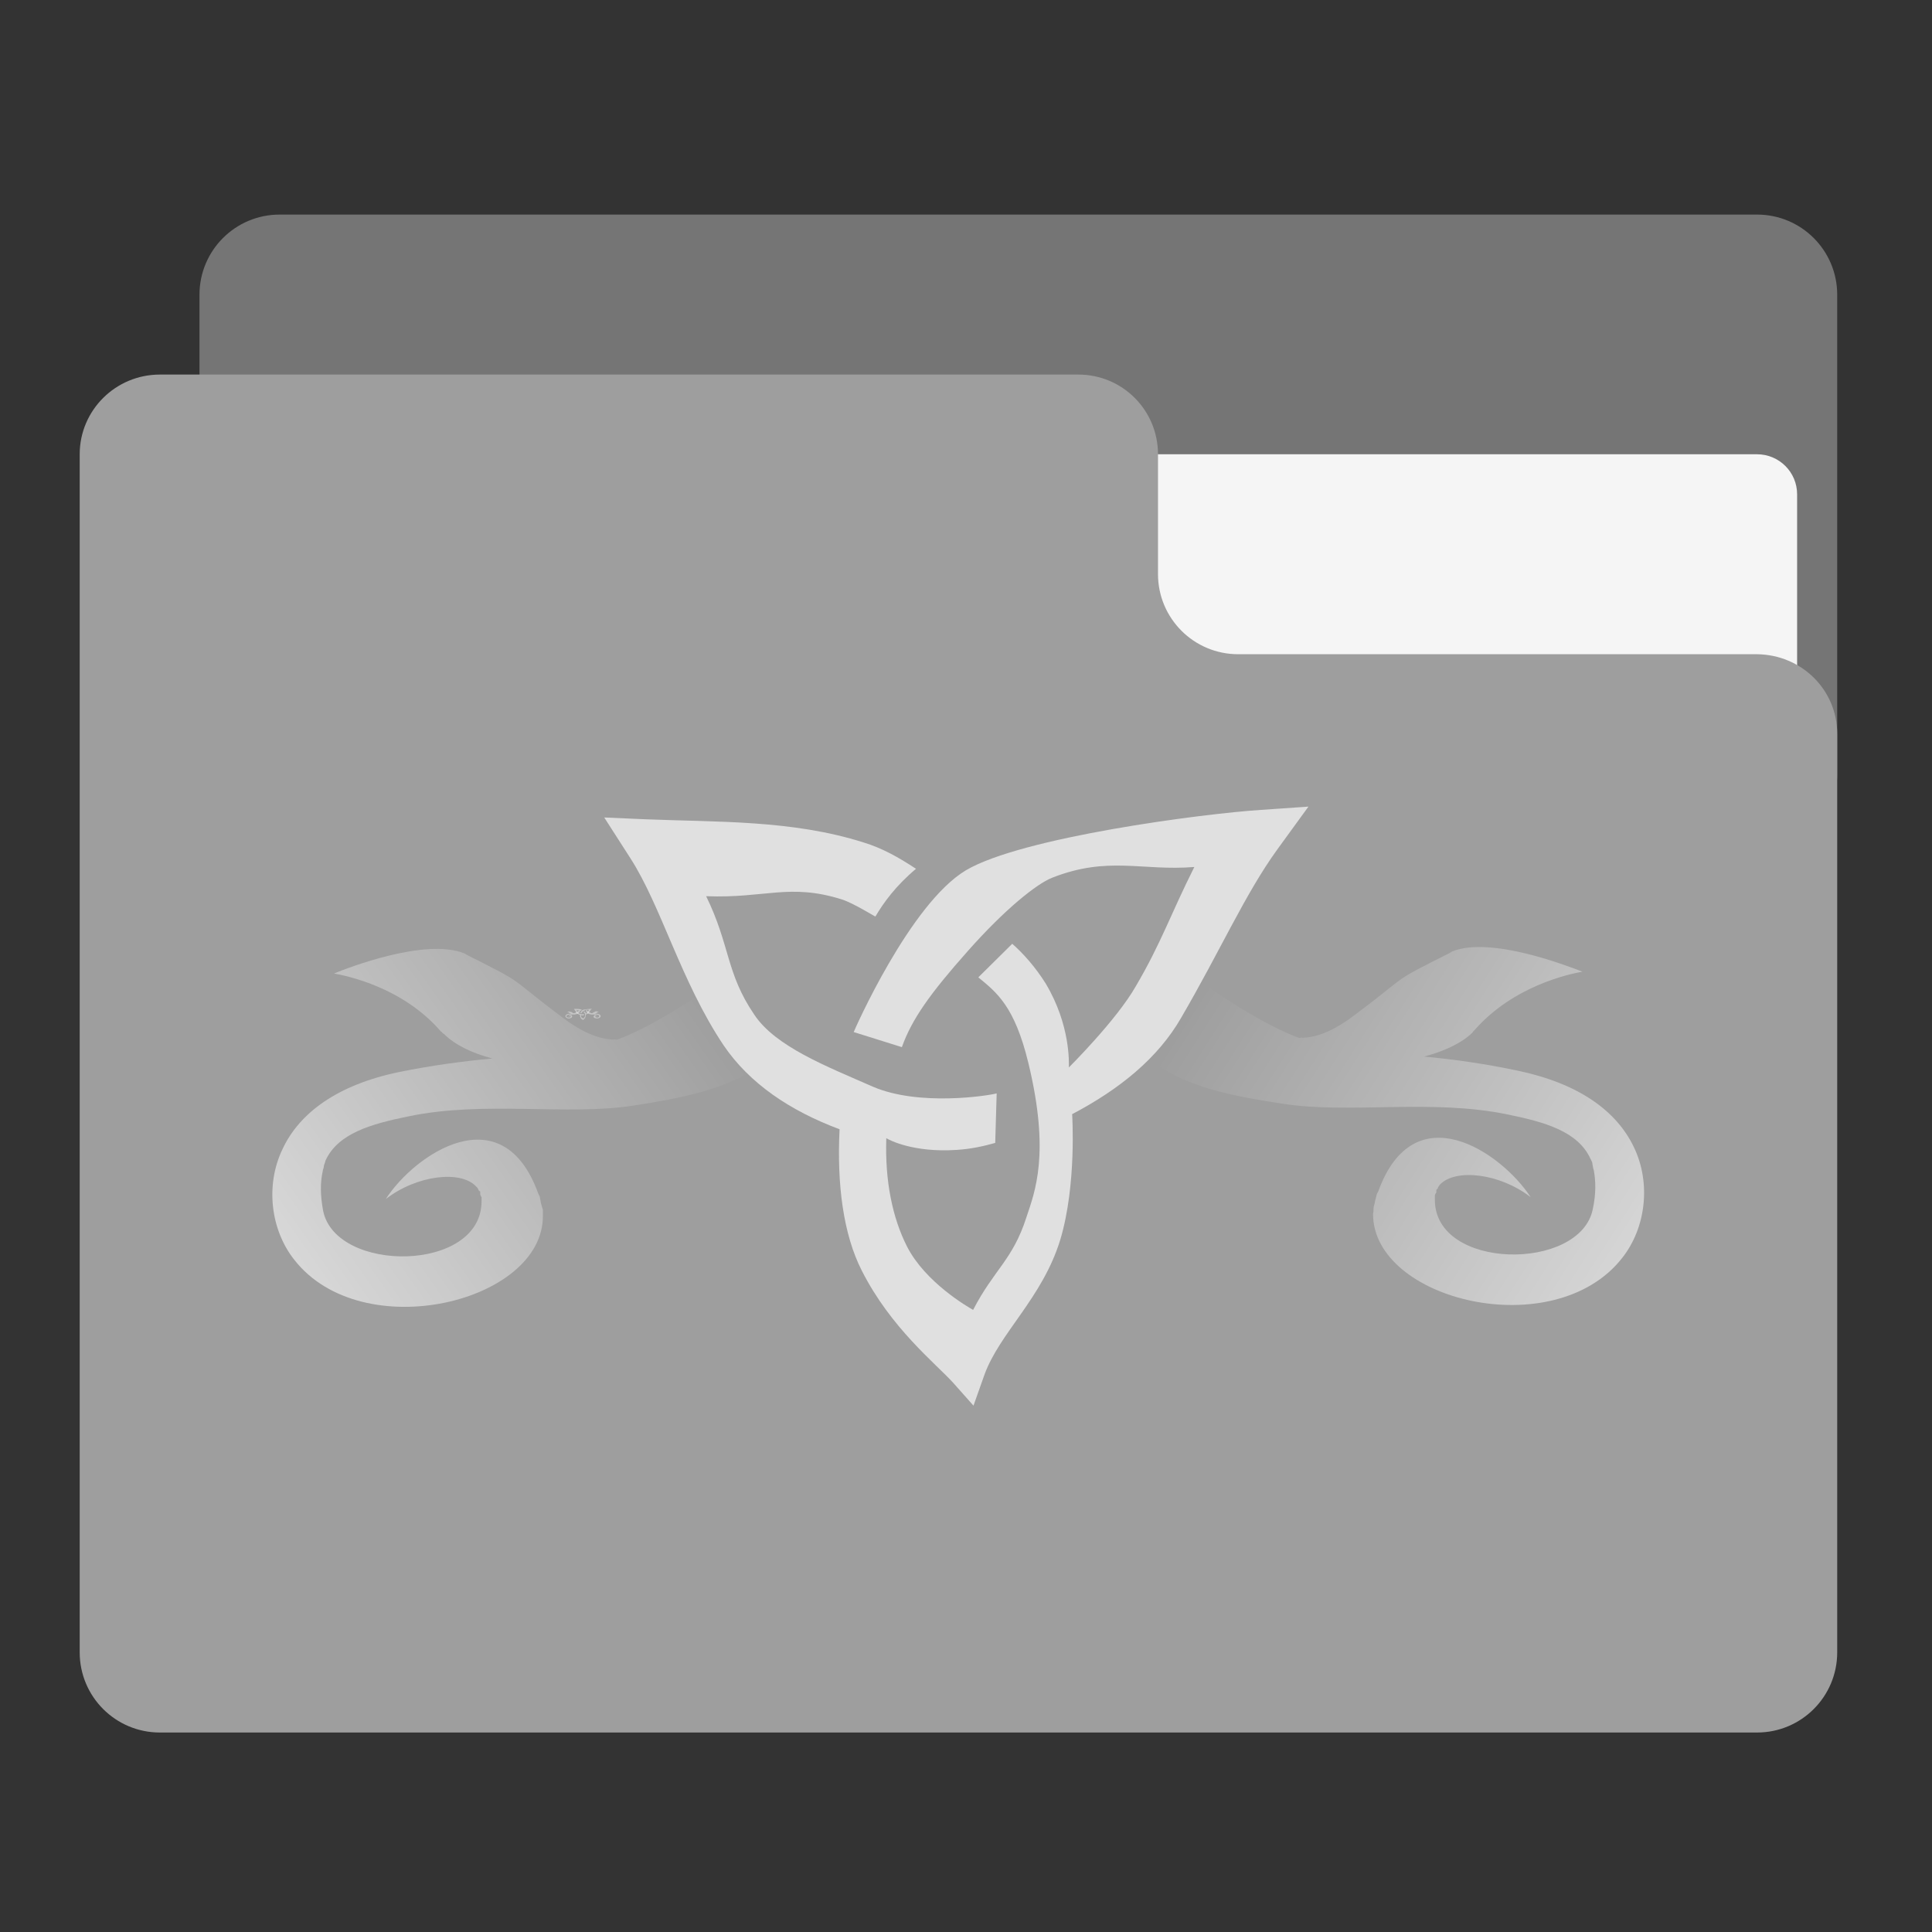 <?xml version="1.0" encoding="UTF-8"?>
<svg xmlns="http://www.w3.org/2000/svg" xmlns:xlink="http://www.w3.org/1999/xlink" width="16px" height="16px" viewBox="0 0 16 16" version="1.1">
<rect x="0" y="0" width="16" height="16" fill="#333333" stroke="none"/>
<defs>
<linearGradient id="linear0" gradientUnits="userSpaceOnUse" x1="433.917" y1="127.667" x2="317.5" y2="53.583" gradientTransform="matrix(0.031,0,0,0.031,0,6.719)">
<stop offset="0" style="stop-color:rgb(100%,100%,100%);stop-opacity:0.588;"/>
<stop offset="1" style="stop-color:rgb(100%,100%,100%);stop-opacity:0;"/>
</linearGradient>
<linearGradient id="linear1" gradientUnits="userSpaceOnUse" x1="84.667" y1="127.667" x2="190.5" y2="53.583" gradientTransform="matrix(0.031,0,0,0.031,0,6.719)">
<stop offset="0" style="stop-color:rgb(100%,100%,100%);stop-opacity:0.588;"/>
<stop offset="1" style="stop-color:rgb(100%,100%,100%);stop-opacity:0;"/>
</linearGradient>
</defs>
<g id="surface1">
<path style=" stroke:none;fill-rule:nonzero;fill:rgb(45.882%,45.882%,45.882%);fill-opacity:1;" d="M 2.316 1.777 L 14.551 1.777 C 14.918 1.777 15.215 2.074 15.215 2.441 L 15.215 6.41 C 15.215 6.773 14.918 7.07 14.551 7.07 L 2.316 7.07 C 1.949 7.07 1.652 6.773 1.652 6.41 L 1.652 2.441 C 1.652 2.074 1.949 1.777 2.316 1.777 Z M 2.316 1.777 "/>
<path style=" stroke:none;fill-rule:nonzero;fill:rgb(96.078%,96.078%,96.078%);fill-opacity:1;" d="M 7.938 3.762 L 14.551 3.762 C 14.734 3.762 14.883 3.91 14.883 4.094 L 14.883 6.41 C 14.883 6.59 14.734 6.738 14.551 6.738 L 7.938 6.738 C 7.754 6.738 7.605 6.59 7.605 6.41 L 7.605 4.094 C 7.605 3.91 7.754 3.762 7.938 3.762 Z M 7.938 3.762 "/>
<path style=" stroke:none;fill-rule:nonzero;fill:rgb(61.961%,61.961%,61.961%);fill-opacity:1;" d="M 1.324 3.102 C 0.957 3.102 0.66 3.398 0.66 3.762 L 0.66 13.684 C 0.66 14.051 0.957 14.348 1.324 14.348 L 14.551 14.348 C 14.918 14.348 15.215 14.051 15.215 13.684 L 15.215 6.078 C 15.215 5.711 14.918 5.422 14.551 5.418 L 10.254 5.418 C 9.887 5.418 9.59 5.121 9.59 4.754 L 9.59 3.762 C 9.59 3.398 9.297 3.102 8.93 3.102 Z M 1.324 3.102 "/>
<path style=" stroke:none;fill-rule:evenodd;fill:rgb(100%,100%,100%);fill-opacity:0.392;" d="M 4.832 8.449 L 4.828 8.445 C 4.824 8.445 4.812 8.438 4.809 8.43 C 4.805 8.422 4.801 8.414 4.805 8.406 C 4.793 8.402 4.785 8.398 4.777 8.391 C 4.77 8.383 4.766 8.371 4.758 8.363 L 4.754 8.355 L 4.762 8.355 C 4.777 8.355 4.793 8.355 4.809 8.359 C 4.812 8.359 4.816 8.363 4.82 8.363 C 4.816 8.367 4.812 8.367 4.809 8.371 C 4.809 8.371 4.805 8.367 4.805 8.367 C 4.793 8.367 4.785 8.367 4.773 8.367 C 4.781 8.375 4.777 8.379 4.785 8.387 C 4.789 8.391 4.801 8.395 4.809 8.398 C 4.82 8.402 4.836 8.398 4.836 8.398 L 4.836 8.406 C 4.832 8.41 4.832 8.41 4.828 8.41 C 4.82 8.41 4.812 8.406 4.812 8.406 C 4.812 8.414 4.812 8.422 4.816 8.426 C 4.82 8.43 4.828 8.434 4.832 8.434 C 4.836 8.43 4.84 8.426 4.844 8.418 C 4.844 8.414 4.848 8.41 4.844 8.395 C 4.84 8.387 4.836 8.383 4.832 8.383 L 4.84 8.375 C 4.84 8.379 4.844 8.379 4.848 8.383 C 4.852 8.391 4.852 8.395 4.852 8.395 C 4.852 8.395 4.863 8.387 4.867 8.383 C 4.871 8.375 4.871 8.371 4.879 8.363 C 4.867 8.363 4.859 8.359 4.848 8.363 C 4.844 8.367 4.84 8.371 4.828 8.375 C 4.82 8.383 4.816 8.387 4.816 8.391 L 4.805 8.391 C 4.805 8.391 4.816 8.367 4.828 8.363 C 4.84 8.359 4.879 8.355 4.891 8.355 L 4.902 8.352 L 4.895 8.359 C 4.891 8.367 4.883 8.375 4.875 8.387 C 4.871 8.395 4.863 8.398 4.852 8.402 C 4.852 8.402 4.852 8.414 4.848 8.422 C 4.848 8.434 4.836 8.438 4.832 8.445 Z M 4.832 8.449 "/>
<path style=" stroke:none;fill-rule:evenodd;fill:rgb(100%,100%,100%);fill-opacity:0.392;" d="M 4.852 8.359 C 4.859 8.371 4.887 8.387 4.898 8.391 C 4.898 8.391 4.902 8.391 4.902 8.391 C 4.906 8.391 4.906 8.391 4.91 8.387 C 4.926 8.379 4.918 8.383 4.934 8.375 C 4.941 8.375 4.957 8.379 4.961 8.379 C 4.957 8.379 4.945 8.383 4.938 8.391 C 4.934 8.391 4.93 8.395 4.926 8.395 C 4.934 8.395 4.941 8.395 4.945 8.395 C 4.961 8.398 4.969 8.402 4.973 8.41 C 4.977 8.414 4.973 8.422 4.969 8.426 C 4.953 8.441 4.914 8.434 4.914 8.418 C 4.914 8.418 4.914 8.418 4.918 8.418 C 4.918 8.418 4.918 8.414 4.918 8.414 C 4.926 8.398 4.941 8.41 4.949 8.418 C 4.941 8.414 4.934 8.41 4.93 8.414 C 4.93 8.414 4.93 8.418 4.93 8.418 C 4.93 8.43 4.961 8.43 4.961 8.418 C 4.965 8.414 4.965 8.414 4.961 8.414 C 4.961 8.41 4.961 8.41 4.961 8.41 C 4.961 8.406 4.953 8.406 4.945 8.402 C 4.93 8.402 4.91 8.402 4.898 8.402 C 4.875 8.398 4.867 8.395 4.855 8.379 Z M 4.852 8.359 "/>
<path style=" stroke:none;fill-rule:evenodd;fill:rgb(100%,100%,100%);fill-opacity:0.392;" d="M 4.805 8.359 C 4.797 8.371 4.77 8.387 4.754 8.391 C 4.75 8.391 4.746 8.391 4.742 8.387 C 4.73 8.379 4.738 8.383 4.723 8.379 C 4.715 8.375 4.699 8.379 4.695 8.379 C 4.699 8.379 4.711 8.383 4.719 8.391 C 4.723 8.391 4.727 8.395 4.73 8.395 C 4.723 8.395 4.715 8.395 4.711 8.395 C 4.695 8.398 4.688 8.402 4.684 8.41 C 4.68 8.414 4.684 8.422 4.688 8.426 C 4.703 8.441 4.738 8.434 4.738 8.418 C 4.738 8.418 4.738 8.418 4.738 8.414 C 4.73 8.398 4.711 8.41 4.707 8.418 C 4.715 8.414 4.723 8.414 4.727 8.414 C 4.727 8.414 4.727 8.418 4.727 8.418 C 4.727 8.43 4.695 8.43 4.691 8.418 C 4.691 8.418 4.691 8.414 4.691 8.414 C 4.691 8.414 4.691 8.41 4.691 8.41 C 4.691 8.41 4.695 8.41 4.695 8.41 C 4.695 8.406 4.703 8.406 4.711 8.402 C 4.727 8.402 4.746 8.402 4.758 8.402 C 4.781 8.398 4.789 8.395 4.801 8.383 Z M 4.805 8.359 "/>
<path style=" stroke:none;fill-rule:evenodd;fill:rgb(87.843%,87.843%,87.843%);fill-opacity:1;" d="M 8.062 11.641 L 7.895 11.453 C 7.746 11.289 7.379 11 7.137 10.523 C 6.984 10.223 6.93 9.809 6.953 9.352 C 6.543 9.199 6.207 8.973 5.992 8.656 C 5.637 8.125 5.477 7.504 5.219 7.105 L 5.004 6.77 L 5.348 6.785 C 5.934 6.809 6.562 6.789 7.152 6.977 C 7.305 7.023 7.445 7.102 7.586 7.195 C 7.418 7.336 7.316 7.477 7.25 7.59 C 7.25 7.594 7.07 7.48 6.973 7.449 C 6.539 7.312 6.336 7.441 5.848 7.422 C 6.047 7.828 6.012 8.059 6.246 8.402 C 6.422 8.668 6.848 8.832 7.23 9 C 7.613 9.164 8.184 9.074 8.254 9.055 L 8.242 9.465 C 8.148 9.492 8.039 9.516 7.922 9.523 C 7.566 9.547 7.363 9.441 7.34 9.426 C 7.328 9.781 7.391 10.086 7.512 10.324 C 7.664 10.621 8.016 10.824 8.059 10.848 C 8.23 10.516 8.387 10.434 8.5 10.082 C 8.57 9.871 8.699 9.555 8.516 8.801 C 8.402 8.332 8.254 8.219 8.102 8.094 L 8.383 7.816 C 8.473 7.895 8.574 8.008 8.66 8.145 C 8.867 8.492 8.852 8.805 8.852 8.84 C 8.852 8.84 9.246 8.449 9.406 8.168 C 9.617 7.809 9.695 7.57 9.891 7.18 C 9.457 7.215 9.176 7.086 8.711 7.27 C 8.586 7.32 8.324 7.527 8.016 7.875 C 7.703 8.227 7.551 8.441 7.469 8.672 L 7.07 8.547 C 7.074 8.535 7.535 7.484 8 7.207 C 8.461 6.934 9.961 6.738 10.445 6.707 L 10.836 6.68 L 10.578 7.035 C 10.312 7.402 10.105 7.875 9.781 8.43 C 9.59 8.762 9.273 9.02 8.879 9.227 C 8.879 9.227 8.918 9.809 8.781 10.266 C 8.633 10.75 8.277 11.039 8.152 11.387 Z M 8.062 11.641 "/>
<path style=" stroke:none;fill-rule:evenodd;fill:url(#linear0);" d="M 8.809 6.988 C 9.219 7.676 10.246 8.406 10.754 8.594 C 10.766 8.598 10.777 8.59 10.785 8.594 C 10.789 8.594 10.793 8.594 10.797 8.594 C 10.926 8.586 11.059 8.527 11.219 8.406 C 11.688 8.055 11.496 8.148 12.008 7.891 C 12.012 7.887 12.023 7.883 12.027 7.879 C 12.348 7.75 12.992 8.004 13.105 8.047 C 12.996 8.066 12.535 8.164 12.215 8.527 C 12.215 8.527 12.207 8.535 12.203 8.539 C 12.203 8.539 12.195 8.547 12.195 8.551 C 12.102 8.641 11.957 8.707 11.793 8.75 C 12.039 8.773 12.297 8.809 12.57 8.867 C 13.074 8.973 13.387 9.199 13.531 9.5 C 13.676 9.801 13.629 10.172 13.434 10.418 C 12.871 11.137 11.367 10.77 11.371 10.051 C 11.375 10.039 11.375 10.02 11.375 10.008 C 11.375 9.988 11.387 9.965 11.387 9.949 C 11.391 9.934 11.398 9.906 11.402 9.891 C 11.402 9.887 11.41 9.875 11.414 9.867 C 11.711 9.047 12.434 9.543 12.676 9.914 C 12.418 9.715 12.055 9.676 11.926 9.809 C 11.926 9.812 11.918 9.816 11.918 9.82 C 11.914 9.824 11.906 9.836 11.906 9.844 C 11.906 9.844 11.895 9.852 11.895 9.855 C 11.895 9.855 11.895 9.863 11.895 9.863 C 11.895 9.867 11.895 9.875 11.895 9.875 C 11.891 9.879 11.883 9.895 11.883 9.898 C 11.883 9.898 11.883 9.906 11.883 9.91 C 11.883 9.91 11.883 9.918 11.883 9.922 C 11.883 9.922 11.883 9.93 11.883 9.934 C 11.879 10.523 13.09 10.531 13.191 10.012 C 13.219 9.883 13.215 9.777 13.199 9.691 C 13.195 9.68 13.191 9.664 13.191 9.656 C 13.188 9.648 13.188 9.629 13.184 9.621 C 13.18 9.617 13.176 9.602 13.172 9.598 C 13.07 9.371 12.797 9.293 12.488 9.23 C 11.855 9.098 11.18 9.227 10.625 9.141 C 9.781 9.016 9.41 8.863 8.949 8.094 Z M 8.809 6.988 "/>
<path style=" stroke:none;fill-rule:evenodd;fill:url(#linear1);" d="M 7.062 7.004 C 6.648 7.691 5.621 8.422 5.113 8.609 C 5.105 8.613 5.094 8.605 5.082 8.609 C 5.082 8.609 5.078 8.609 5.074 8.609 C 4.945 8.602 4.812 8.543 4.652 8.422 C 4.184 8.07 4.375 8.164 3.863 7.906 C 3.859 7.902 3.848 7.898 3.844 7.895 C 3.52 7.766 2.879 8.016 2.766 8.062 C 2.875 8.082 3.336 8.176 3.652 8.543 C 3.656 8.543 3.664 8.551 3.664 8.555 C 3.668 8.555 3.672 8.562 3.676 8.562 C 3.77 8.656 3.914 8.723 4.078 8.766 C 3.828 8.789 3.57 8.824 3.301 8.879 C 2.797 8.984 2.48 9.215 2.34 9.516 C 2.195 9.816 2.242 10.188 2.438 10.434 C 3 11.152 4.504 10.785 4.496 10.066 C 4.496 10.055 4.496 10.035 4.496 10.02 C 4.492 10.004 4.484 9.98 4.48 9.965 C 4.477 9.949 4.473 9.922 4.469 9.906 C 4.465 9.902 4.461 9.891 4.457 9.883 C 4.16 9.062 3.434 9.559 3.195 9.93 C 3.453 9.73 3.816 9.691 3.941 9.824 C 3.945 9.828 3.949 9.832 3.953 9.836 C 3.957 9.84 3.961 9.852 3.965 9.859 C 3.965 9.859 3.973 9.867 3.977 9.867 C 3.977 9.871 3.977 9.879 3.977 9.879 C 3.977 9.883 3.977 9.891 3.977 9.891 C 3.977 9.895 3.984 9.91 3.988 9.914 C 3.988 9.914 3.988 9.922 3.988 9.926 C 3.988 9.926 3.988 9.934 3.988 9.938 C 3.988 9.938 3.988 9.945 3.988 9.949 C 3.988 10.539 2.781 10.547 2.676 10.027 C 2.652 9.898 2.652 9.793 2.672 9.703 C 2.672 9.695 2.676 9.68 2.68 9.672 C 2.68 9.664 2.684 9.645 2.688 9.637 C 2.691 9.629 2.695 9.617 2.695 9.613 C 2.797 9.387 3.07 9.309 3.379 9.246 C 4.012 9.113 4.688 9.242 5.246 9.156 C 6.086 9.027 6.457 8.879 6.918 8.105 Z M 7.062 7.004 "/>
</g>
</svg>
